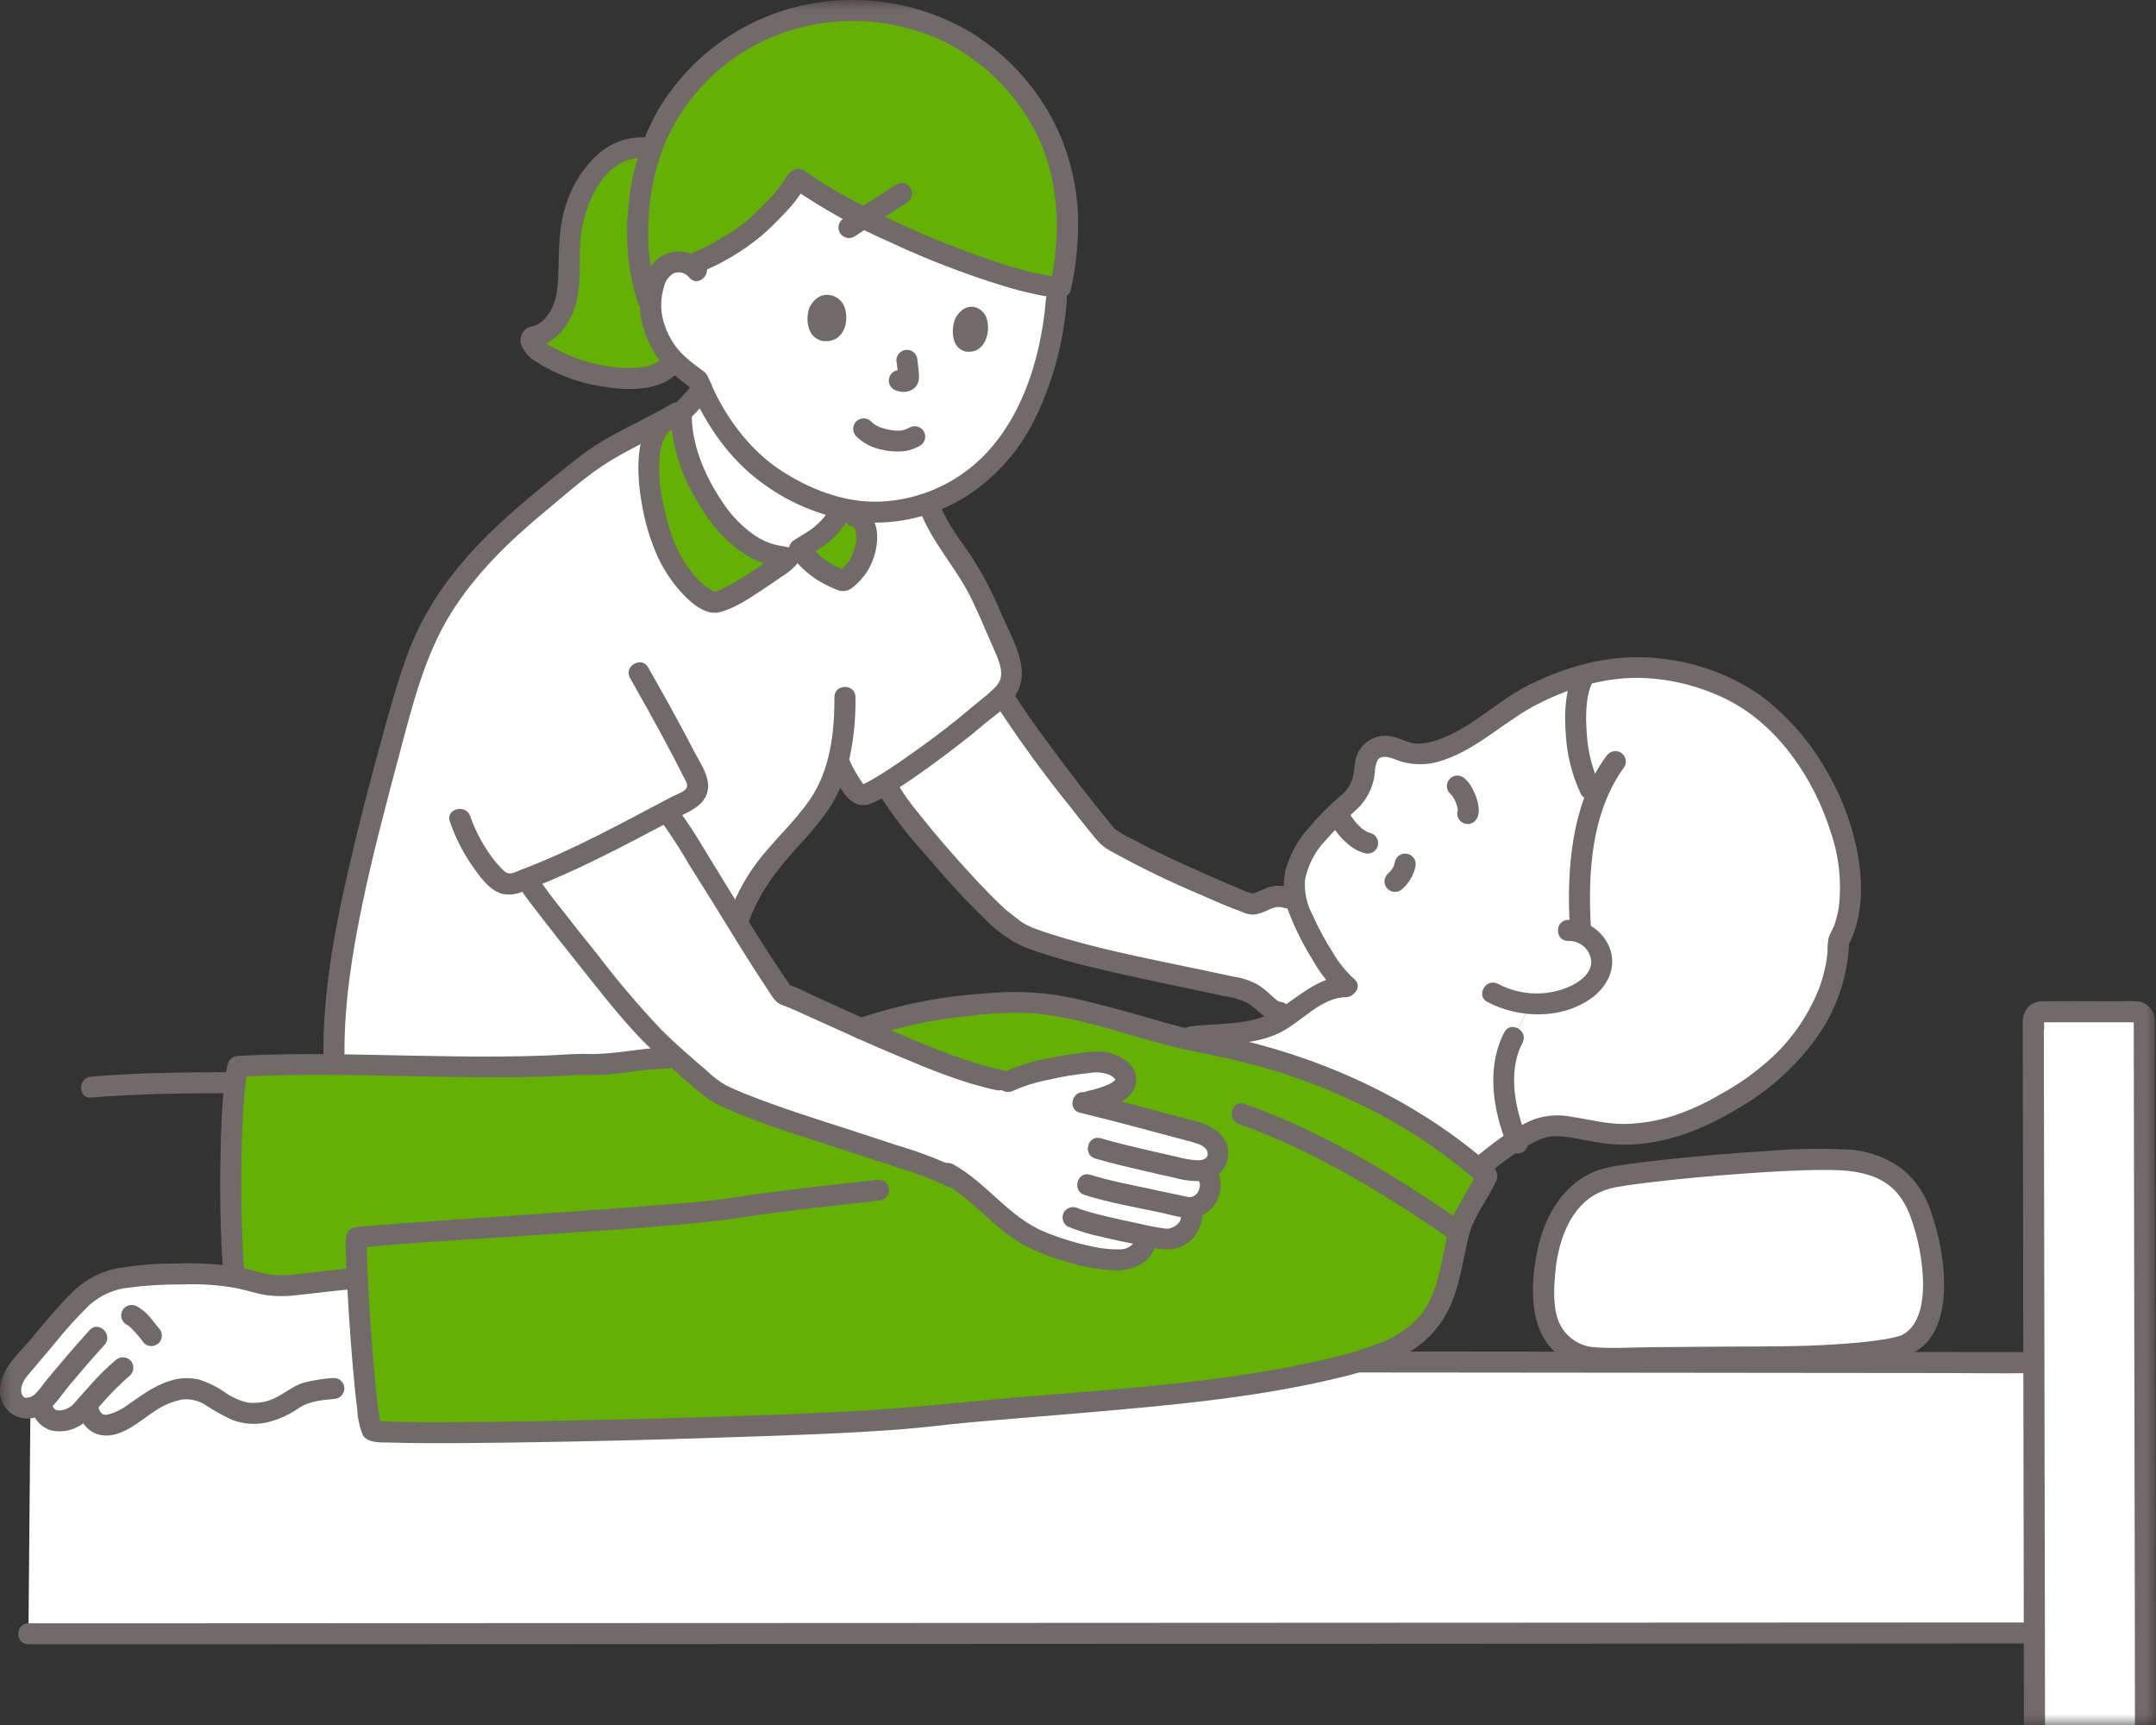 <svg width="100" height="80" viewBox="0 0 100 80" fill="none" xmlns="http://www.w3.org/2000/svg">
<rect x="0" y="0" width="100" height="80" fill="#333333" stroke="none"/>
<mask id="mask0_1621_25478" style="mask-type:alpha" maskUnits="userSpaceOnUse" x="0" y="0" width="100" height="80">
<rect width="100" height="80" fill="#D9D9D9"/>
</mask>
<g mask="url(#mask0_1621_25478)">
<path d="M1.814 62.401C1.514 62.759 1.214 63.12 0.902 63.492C0.605 63.847 0.326 64.394 0.595 64.918C0.882 65.48 1.522 65.359 1.901 65.055C1.921 65.15 1.935 65.212 1.935 65.212C2.167 66.27 3.413 65.928 3.829 65.371L4.009 65.13L4.103 65.431C4.533 66.802 6.026 65.709 6.61 65.252C7.225 64.771 8.299 64.23 9.089 64.447C9.992 64.693 10.559 65.449 11.523 65.539C12.03 65.578 12.539 65.481 12.996 65.257C13.39 65.072 13.697 64.769 14.097 64.632C14.549 64.496 15.016 64.416 15.487 64.394H16.943C16.789 62.879 16.647 60.79 16.572 59.289L16.48 59.295C15.472 59.356 14.148 59.569 13.14 59.631C12.339 59.68 11.613 59.351 10.83 59.217C10.266 59.132 9.696 59.088 9.126 59.086C7.918 59.046 6.709 59.118 5.515 59.301C4.46 59.491 3.876 60.049 3.179 60.822C2.699 61.355 2.257 61.874 1.814 62.401Z" fill="white"/>
<path d="M62.467 45.751C61.706 45.137 60.544 43.108 60.167 41.944C59.186 41.102 58.728 41.892 58.068 41.937C57.325 41.683 56.716 41.422 55.557 40.904C54.249 40.319 52.587 39.568 51.416 38.837C50.465 37.761 47.504 33.866 46.722 32.611L46.488 32.234C46.16 32.578 45.669 32.912 45.1 33.412C43.797 34.482 42.434 35.474 41.016 36.385C41.202 36.697 41.322 36.901 41.322 36.901C42.029 38.099 45.918 42.617 47.074 43.265C46.8 43.092 46.544 42.891 46.311 42.665C46.771 43.026 47.074 43.265 47.074 43.265C48.307 44.233 56.142 45.646 57.362 45.968C58.441 46.083 58.728 47.042 59.366 47.084L59.731 47.108C60.587 46.531 61.435 45.753 62.428 45.759" fill="white"/>
<path d="M94.272 75.731C93.313 75.731 12.145 75.77 1.32 75.77L1.429 63.165C3.758 63.165 93.313 63.194 94.272 63.194V75.731Z" fill="white"/>
<path d="M62.997 36.715C63.115 36.515 63.199 36.296 63.245 36.068C63.356 35.507 63.252 34.809 64.032 34.64C64.329 34.588 64.635 34.636 64.902 34.777C66.277 35.434 67.956 34.29 69.168 33.465C69.785 32.967 70.456 32.537 71.168 32.184C71.911 31.807 72.69 31.504 73.493 31.281L73.436 31.398C72.796 32.709 73.113 35.368 73.745 36.57L73.998 37.05C73.346 38.778 73.156 40.941 73.319 43.245C73.458 43.303 73.589 43.378 73.709 43.469C73.867 43.589 74 43.739 74.099 43.91C74.198 44.081 74.262 44.271 74.287 44.467C74.302 44.751 74.24 45.033 74.108 45.284C73.976 45.535 73.779 45.747 73.537 45.895C72.787 46.394 71.89 46.623 70.993 46.545L70.2 48.116C69.552 49.317 69.628 51.111 70.339 52.881C69.717 53.272 69.129 53.713 68.579 54.201C66.288 52.275 63.676 50.765 60.861 49.741C59.408 49.199 57.913 48.775 56.391 48.473C55.857 48.367 55.351 48.26 54.861 48.147C56.398 47.886 57.432 48.044 58.749 47.621C59.983 47.226 61.087 45.714 62.48 45.76C61.688 45.133 60.451 42.946 60.127 41.806C59.936 41.108 60.025 40.363 60.373 39.729C60.848 38.762 62.157 37.536 62.774 37.037C62.856 36.935 62.93 36.828 62.997 36.715Z" fill="white"/>
<path d="M84.937 37.265C85.929 39.548 86.181 42.008 85.276 43.666C85.239 46.884 82.879 49.665 79.95 51.22C78.541 52.134 76.335 52.756 74.779 52.586C73.362 52.431 72.446 52.092 71.723 52.241C71.228 52.372 70.759 52.589 70.338 52.88C69.627 51.112 69.551 49.317 70.199 48.116L70.992 46.545C71.889 46.623 72.787 46.394 73.536 45.895C73.778 45.746 73.975 45.535 74.108 45.284C74.24 45.033 74.301 44.751 74.286 44.467C74.261 44.271 74.197 44.081 74.098 43.91C73.999 43.738 73.867 43.589 73.709 43.469C73.588 43.378 73.457 43.303 73.318 43.245C73.155 40.941 73.345 38.778 73.997 37.05L73.745 36.57C73.112 35.368 72.795 32.709 73.436 31.398L73.493 31.281C75.877 30.633 77.852 31.011 79.825 31.786C82.026 32.651 83.892 34.859 84.937 37.265Z" fill="white"/>
<path d="M37.022 8.316L36.896 8.437C36.722 8.75 36.514 9.041 36.274 9.306C36.021 9.58 35.327 10.285 35.044 10.528C34.135 11.271 33.113 11.863 32.016 12.284C31.857 12.193 31.676 12.144 31.492 12.14C31.337 12.137 31.182 12.168 31.04 12.232C30.898 12.296 30.772 12.391 30.672 12.51C30.515 12.722 30.394 12.958 30.314 13.21C30.106 13.849 30.117 14.539 30.347 15.171C30.503 15.653 30.74 16.104 31.049 16.506C31.302 16.789 31.585 17.044 31.894 17.265L32.346 17.54L32.397 17.668C32.444 17.785 32.497 17.908 32.554 18.032C32.271 18.425 31.953 18.792 31.604 19.128C31.484 21.324 33.568 25.611 36.304 25.811L36.466 25.856C37.77 25.01 38.211 24.908 38.898 23.886C38.898 23.886 38.93 23.768 38.968 23.56C41.424 24.157 44.125 23.326 45.931 21.521C48.068 19.383 48.94 15.844 49.029 13.339C45.842 12.9 39.718 10.26 37.022 8.316Z" fill="white"/>
<path d="M19.255 30.813C18.353 33.436 17.714 36.203 17.024 38.867C16.31 41.527 15.818 44.241 15.553 46.982C15.49 47.779 15.472 48.579 15.498 49.379C19.134 49.42 23.112 49.615 26.988 49.355C28.481 49.454 29.676 49.067 30.962 49.067L34.236 42.696C35.186 39.825 37.158 38.819 38.275 36.868C38.546 36.375 38.748 35.847 38.876 35.299C38.94 35.424 38.976 35.492 38.976 35.492C39.179 35.901 39.41 36.294 39.669 36.67C39.729 36.751 39.814 36.81 39.911 36.838C40.008 36.866 40.111 36.86 40.205 36.823C41.214 36.421 44.358 34.063 45.099 33.414C46.522 32.165 47.452 31.953 46.595 30.035C46.02 28.746 45.517 27.401 44.752 26.228C44.188 25.363 43.519 24.613 43.133 23.535L38.898 23.887C38.212 24.909 37.771 25.011 36.467 25.857L36.304 25.812C33.523 25.609 31.416 21.181 31.613 19.023C30.069 19.976 28.377 20.589 27.134 21.593C26.025 22.49 24.822 23.441 23.757 24.382C21.967 25.965 20.188 28.178 19.368 30.494C19.33 30.599 19.292 30.706 19.255 30.813Z" fill="white"/>
<path d="M94.366 81.134C94.366 76.525 94.313 52.538 94.311 47.298C94.311 47.248 94.32 47.2 94.339 47.154C94.358 47.108 94.386 47.067 94.421 47.032C94.456 46.997 94.498 46.969 94.544 46.951C94.59 46.932 94.639 46.922 94.688 46.923H99.079C99.129 46.922 99.178 46.932 99.224 46.951C99.269 46.969 99.311 46.997 99.346 47.032C99.381 47.067 99.409 47.108 99.428 47.154C99.447 47.199 99.457 47.248 99.457 47.297C99.463 52.464 99.514 76.835 99.514 81.167L94.366 81.134Z" fill="white"/>
<path d="M26.554 39.847C28.076 39.139 29.579 38.337 30.921 37.626C30.951 37.667 30.968 37.688 30.968 37.688C31.512 38.38 32.431 39.966 33.048 40.919C33.588 41.751 35.275 44.584 36.355 46.13C36.85 46.19 43.769 49.73 46.752 50.161C47.736 49.678 49.765 49.312 50.851 49.251C51.569 49.21 52.147 49.633 52.206 49.955C52.317 50.558 51.488 50.885 50.234 51.138C51.599 51.469 53.959 52.107 55.487 52.511C55.968 52.638 56.629 53.019 56.474 53.673C56.444 53.835 56.361 53.983 56.237 54.094C56.114 54.204 55.957 54.271 55.791 54.283L55.938 54.419C56.165 54.629 56.171 55.056 56.047 55.401C55.973 55.578 55.849 55.731 55.69 55.84C55.532 55.95 55.345 56.011 55.152 56.017C55.226 56.135 55.267 56.27 55.271 56.409C55.275 56.548 55.242 56.685 55.175 56.807C55.061 57.036 54.875 57.223 54.645 57.338C54.416 57.452 54.155 57.489 53.903 57.443C53.682 57.405 53.384 57.349 53.049 57.284C53.079 57.403 53.1 57.485 53.1 57.485C53.196 57.836 52.676 58.362 52.169 58.414C50.931 58.544 49.15 57.92 48.329 57.604C47.41 57.249 46.542 56.508 45.856 55.869C45.331 55.385 44.769 54.942 44.176 54.543L44.111 54.509C43.33 54.105 41.667 53.65 40.782 53.354C38.84 52.707 34.094 51.265 33.048 50.534C31.148 48.871 30.346 48.292 28.733 46.303C28.151 45.586 25.039 41.765 24.494 40.88L24.42 40.76C25.126 40.489 25.842 40.179 26.554 39.847Z" fill="white"/>
<path d="M89.09 56.308C88.644 55.023 87.689 53.964 85.748 53.803C83.381 53.608 75.717 54.317 74.47 54.67C72.038 55.359 71.394 58.537 71.681 60.837C71.749 61.419 72.027 61.955 72.462 62.347C72.898 62.739 73.461 62.96 74.047 62.968C76.178 62.989 79.559 62.924 82.702 62.924C84.319 62.924 87.703 62.718 88.446 62.345C89.918 61.605 90.011 58.961 89.09 56.308Z" fill="white"/>
<path d="M60.859 49.74C59.405 49.199 57.91 48.775 56.389 48.473C55.01 48.216 53.649 47.87 52.315 47.438C50.399 46.933 48.308 46.28 46.297 46.519C44.143 46.632 42.013 47.028 39.962 47.696L39.927 47.701C42.236 48.728 45.099 49.922 46.753 50.16C47.736 49.678 49.765 49.312 50.851 49.251C51.569 49.21 52.147 49.633 52.206 49.954C52.318 50.557 51.488 50.884 50.235 51.138C51.599 51.469 53.959 52.106 55.487 52.51C55.968 52.638 56.629 53.019 56.475 53.672C56.444 53.835 56.361 53.983 56.237 54.093C56.114 54.204 55.957 54.27 55.792 54.282L55.938 54.418C56.166 54.629 56.172 55.056 56.047 55.4C55.973 55.578 55.849 55.73 55.691 55.84C55.532 55.949 55.345 56.011 55.152 56.017C55.226 56.135 55.267 56.27 55.271 56.409C55.275 56.547 55.242 56.685 55.175 56.806C55.061 57.036 54.875 57.222 54.646 57.337C54.416 57.452 54.155 57.489 53.903 57.442C53.682 57.404 53.385 57.349 53.049 57.283C53.079 57.403 53.1 57.485 53.1 57.485C53.196 57.836 52.677 58.361 52.169 58.414C50.931 58.544 49.15 57.92 48.33 57.603C47.41 57.248 46.542 56.507 45.856 55.869C45.331 55.385 44.77 54.941 44.176 54.542L44.111 54.508C43.33 54.105 41.667 53.649 40.782 53.354C38.84 52.706 34.094 51.264 33.048 50.533C32.349 49.922 31.799 49.457 31.302 49.014L30.961 49.066C29.675 49.066 28.48 49.453 26.987 49.353C21.449 49.726 15.701 49.168 11.04 49.458C10.601 51.033 10.649 57.64 10.869 59.125L10.883 59.225C11.646 59.363 12.357 59.677 13.14 59.629C14.149 59.567 15.472 59.354 16.481 59.293C16.481 59.293 16.513 59.291 16.573 59.286C16.697 61.758 17.001 65.825 17.243 66.296L17.276 66.361L17.457 66.376C20.263 66.62 39.55 66.105 42.748 65.706C47.925 65.06 61.708 64.622 65.395 62.102C67.285 60.81 67.205 58.666 67.773 56.733C68.154 55.983 68.818 54.873 68.961 54.537C66.584 52.447 63.836 50.821 60.859 49.74Z" fill="#65B005"/>
<path d="M45.766 2.615C44.116 1.3 42.08 0.56 39.969 0.508C38.788 0.451 37.607 0.602 36.478 0.954C35.965 1.119 35.467 1.326 34.988 1.573C34.383 1.881 33.807 2.243 33.267 2.653C33.059 2.825 32.752 3.109 32.55 3.304C31.528 4.285 30.744 5.486 30.257 6.815C30.248 6.84 30.242 6.864 30.233 6.888H30.229C29.748 6.796 29.25 6.846 28.797 7.034C27.626 7.548 26.715 9.058 26.493 10.558C26.355 11.513 26.438 12.53 26.328 13.492C26.217 14.454 25.642 15.478 24.687 15.639C24.009 16.406 29.659 18.726 31.197 16.825C31.197 16.825 31.22 16.791 31.26 16.724C31.181 16.645 31.108 16.57 31.05 16.505C30.741 16.103 30.504 15.652 30.348 15.17C30.24 14.855 30.179 14.527 30.168 14.194C30.168 14.161 30.17 14.128 30.171 14.095C30.171 14.053 30.171 14.012 30.175 13.969C30.18 13.927 30.184 13.887 30.189 13.848C30.194 13.811 30.197 13.775 30.203 13.737C30.21 13.689 30.221 13.635 30.231 13.582C30.238 13.55 30.242 13.52 30.25 13.486C30.268 13.399 30.29 13.307 30.315 13.21C30.331 13.152 30.351 13.095 30.374 13.039C30.43 12.908 30.495 12.781 30.57 12.659C30.601 12.607 30.636 12.557 30.673 12.509C30.774 12.39 30.9 12.295 31.042 12.231C31.184 12.167 31.338 12.136 31.494 12.139C31.678 12.143 31.858 12.192 32.018 12.283C32.035 12.278 32.055 12.269 32.072 12.264C32.136 12.242 32.203 12.218 32.273 12.191C32.295 12.182 32.317 12.174 32.34 12.164C32.431 12.127 32.526 12.086 32.624 12.041C32.629 12.038 32.634 12.036 32.639 12.034C33.499 11.63 34.308 11.125 35.046 10.528C35.329 10.284 36.022 9.58 36.276 9.306C36.515 9.041 36.724 8.749 36.898 8.437L36.98 8.284L37.024 8.316C39.766 10.294 46.055 12.991 49.192 13.358C49.382 12.41 49.495 11.448 49.529 10.481C49.549 8.97 49.219 7.474 48.567 6.11C47.914 4.746 46.956 3.55 45.766 2.615Z" fill="#65B005"/>
<path d="M31.599 19.342C31.619 21.592 33.656 25.617 36.305 25.811L36.558 25.881L36.439 26.027C35.646 26.559 34.121 27.703 33.198 27.939C32.447 27.9 31.51 26.74 30.992 25.717C30.26 24.27 29.121 19.359 31.599 19.342" fill="#65B005"/>
<path d="M38.899 23.885C38.333 24.729 37.934 24.945 37.08 25.47C37.456 25.955 37.928 26.357 38.468 26.651C39.231 26.996 39.039 27.089 39.614 26.5C40.224 25.875 40.548 24.169 39.631 23.939L38.899 23.885Z" fill="#65B005"/>
<path d="M57.462 52.129C61.033 53.4 64.309 55.42 67.41 57.57C67.927 57.928 68.415 57.084 67.902 56.729C64.728 54.528 61.377 52.492 57.722 51.19C57.129 50.979 56.874 51.92 57.462 52.129Z" fill="#726A69"/>
<path d="M40.091 48.165C41.649 47.631 43.265 47.281 44.905 47.122C45.962 46.971 47.033 46.931 48.099 47.002C49.172 47.136 50.232 47.357 51.268 47.663C52.233 47.922 53.181 48.235 54.15 48.477C55.169 48.732 56.203 48.913 57.225 49.152C59.247 49.621 61.211 50.313 63.08 51.216C65.087 52.177 66.95 53.411 68.618 54.882L68.541 54.292C68.312 54.812 67.998 55.299 67.724 55.796C67.546 56.077 67.398 56.376 67.281 56.687C67.19 56.986 67.125 57.293 67.059 57.598C66.807 58.768 66.644 60.082 65.854 61.036C65.307 61.631 64.619 62.079 63.854 62.339C63.024 62.646 62.173 62.894 61.308 63.08C56.886 64.088 52.301 64.382 47.793 64.754C44.896 64.992 42.013 65.328 39.108 65.47C35.164 65.664 31.216 65.776 27.269 65.863C25.38 65.904 23.49 65.937 21.601 65.95C20.359 65.959 19.112 65.975 17.873 65.917C17.674 65.908 17.476 65.893 17.277 65.876L17.699 66.117C17.61 65.943 17.713 66.233 17.67 66.044C17.651 65.96 17.63 65.876 17.614 65.79C17.595 65.693 17.579 65.594 17.565 65.495C17.556 65.438 17.548 65.38 17.541 65.322C17.529 65.241 17.556 65.444 17.538 65.308C17.533 65.264 17.528 65.221 17.522 65.177C17.434 64.471 17.371 63.762 17.313 63.053C17.189 61.553 17.089 60.05 17.03 58.546C17.019 58.282 17.009 58.017 17.008 57.752C17.008 57.673 17.01 57.593 17.01 57.514C17.01 57.35 16.993 57.593 16.958 57.641L16.537 57.883C19.111 57.603 21.712 57.495 24.295 57.315C27.246 57.11 30.211 56.947 33.154 56.631C34.039 56.536 34.914 56.375 35.796 56.258C37.445 56.041 39.1 55.872 40.752 55.682C40.88 55.678 41.002 55.626 41.093 55.535C41.183 55.444 41.236 55.323 41.24 55.195C41.239 55.066 41.187 54.943 41.096 54.851C41.005 54.76 40.881 54.709 40.752 54.708C39.295 54.876 37.837 55.027 36.382 55.209C35.655 55.3 34.929 55.398 34.206 55.509C34.003 55.54 33.8 55.571 33.598 55.604C33.558 55.611 33.432 55.625 33.606 55.604C33.565 55.609 33.523 55.615 33.481 55.62C32.373 55.756 31.257 55.833 30.145 55.919C26.847 56.175 23.545 56.391 20.244 56.623C19.127 56.702 18.008 56.775 16.892 56.875C16.664 56.895 16.36 56.884 16.192 57.052C16.075 57.193 16.017 57.375 16.033 57.559C16.019 57.995 16.049 58.435 16.069 58.872C16.136 60.369 16.234 61.865 16.363 63.359C16.419 64.016 16.48 64.674 16.566 65.329C16.583 65.746 16.67 66.157 16.825 66.545C17.038 66.949 17.719 66.888 18.137 66.902C18.59 66.917 19.044 66.922 19.497 66.926C20.82 66.936 22.142 66.923 23.464 66.905C26.872 66.86 30.279 66.778 33.686 66.662C36.4 66.572 39.121 66.493 41.829 66.284C42.865 66.204 43.896 66.065 44.93 65.971C46.68 65.813 48.431 65.679 50.181 65.528C53.975 65.201 57.817 64.871 61.536 64.028C62.858 63.728 64.254 63.37 65.426 62.664C66.3 62.13 66.974 61.325 67.347 60.372C67.747 59.394 67.874 58.336 68.126 57.317C68.353 56.397 69.006 55.644 69.386 54.784C69.438 54.691 69.458 54.583 69.444 54.477C69.431 54.371 69.383 54.272 69.309 54.194C66.209 51.427 62.395 49.515 58.389 48.44C57.316 48.152 56.225 47.959 55.143 47.713C54.159 47.489 53.207 47.173 52.233 46.913C51.17 46.63 50.111 46.329 49.023 46.151C47.927 45.989 46.816 45.962 45.714 46.072C43.711 46.195 41.734 46.584 39.834 47.227C39.249 47.44 39.501 48.381 40.094 48.167L40.091 48.165Z" fill="#726A69"/>
<path d="M11.339 58.998C11.33 58.933 11.35 59.112 11.337 58.977C11.332 58.931 11.326 58.885 11.322 58.838C11.311 58.729 11.302 58.62 11.294 58.511C11.274 58.248 11.26 57.984 11.248 57.72C11.218 57.031 11.203 56.341 11.196 55.651C11.182 54.161 11.196 52.665 11.301 51.177C11.324 50.848 11.352 50.52 11.394 50.193C11.397 50.161 11.401 50.128 11.408 50.096C11.418 50.034 11.427 49.973 11.438 49.911C11.458 49.803 11.481 49.695 11.51 49.589L11.039 49.946C16.272 49.628 21.518 50.185 26.754 49.857C27.133 49.833 27.513 49.866 27.893 49.848C28.247 49.831 28.598 49.793 28.949 49.749C29.615 49.644 30.287 49.579 30.96 49.554C31.588 49.549 31.59 48.575 30.96 48.58C29.725 48.589 28.516 48.914 27.277 48.881C26.599 48.862 25.916 48.932 25.238 48.956C24.559 48.98 23.875 48.993 23.193 48.998C20.52 49.018 17.851 48.912 15.178 48.889C13.797 48.877 12.417 48.889 11.039 48.972C10.933 48.974 10.83 49.01 10.745 49.074C10.661 49.139 10.599 49.228 10.568 49.329C10.45 49.829 10.376 50.339 10.349 50.852C10.289 51.566 10.259 52.283 10.24 52.999C10.199 54.514 10.202 56.032 10.264 57.545C10.279 58.118 10.324 58.689 10.397 59.257C10.432 59.381 10.515 59.486 10.627 59.55C10.739 59.614 10.873 59.631 10.997 59.597C11.12 59.561 11.225 59.478 11.288 59.366C11.352 59.255 11.37 59.123 11.339 58.998V58.998Z" fill="#726A69"/>
<path d="M63.119 63.651C64.418 63.651 65.717 63.653 67.016 63.654L74.413 63.661L82.966 63.67L90.308 63.677C91.589 63.678 92.873 63.704 94.155 63.681C94.193 63.681 94.231 63.681 94.27 63.681C94.898 63.681 94.899 62.706 94.27 62.706C93.186 62.706 92.103 62.706 91.019 62.703L83.954 62.697L75.42 62.688L67.784 62.681C66.299 62.679 64.814 62.678 63.33 62.677H63.118C62.49 62.677 62.489 63.651 63.118 63.651L63.119 63.651Z" fill="#726A69"/>
<path d="M1.319 76.257C3.001 76.257 4.684 76.257 6.366 76.257L14.601 76.254L25.179 76.25L37.21 76.245L49.948 76.239L62.505 76.234L73.997 76.228L83.674 76.224L90.646 76.22L94.07 76.219H94.272C94.899 76.219 94.9 75.245 94.272 75.245C93.458 75.245 92.645 75.245 91.832 75.245L85.642 75.248L76.543 75.252L65.423 75.257L53.036 75.263L40.265 75.269L27.998 75.274L16.979 75.278L8.099 75.282C6.133 75.282 4.168 75.282 2.202 75.283H1.319C0.691 75.283 0.69 76.257 1.319 76.257Z" fill="#726A69"/>
<path d="M94.854 81.133C94.854 79.369 94.852 77.604 94.848 75.84C94.843 73.039 94.838 70.239 94.833 67.439C94.827 64.364 94.821 61.289 94.816 58.214C94.811 55.627 94.806 53.04 94.802 50.453C94.801 49.578 94.8 48.702 94.799 47.827C94.818 47.669 94.818 47.509 94.799 47.352C94.766 47.236 94.747 47.44 94.701 47.41C94.722 47.423 94.8 47.41 94.823 47.41H98.775C98.875 47.419 98.975 47.419 99.074 47.41C99.048 47.465 98.952 47.309 98.969 47.297C98.965 47.332 98.965 47.368 98.969 47.403C98.964 47.478 98.969 47.554 98.969 47.629V48.141C98.969 48.554 98.969 48.967 98.971 49.38C98.974 51.77 98.979 54.159 98.983 56.549L99 65.598C99.006 68.492 99.011 71.385 99.016 74.279C99.019 76.3 99.022 78.321 99.024 80.342C99.024 80.617 99.024 80.892 99.024 81.167C99.024 81.794 100 81.795 100 81.167C100 79.425 99.998 77.683 99.994 75.941C99.99 73.118 99.984 70.294 99.979 67.472C99.973 64.373 99.968 61.275 99.962 58.177C99.957 55.572 99.952 52.966 99.947 50.36C99.946 49.495 99.945 48.63 99.943 47.765C99.943 47.614 99.951 47.461 99.943 47.31C99.94 47.08 99.848 46.86 99.686 46.697C99.523 46.533 99.304 46.44 99.073 46.435C98.739 46.417 98.398 46.435 98.062 46.435C96.972 46.435 95.881 46.423 94.79 46.435C94.54 46.419 94.293 46.501 94.102 46.664C93.995 46.78 93.914 46.918 93.865 47.068C93.816 47.219 93.801 47.378 93.821 47.535C93.821 47.904 93.821 48.274 93.821 48.643C93.823 50.966 93.827 53.289 93.832 55.611C93.837 58.68 93.843 61.749 93.849 64.818C93.855 67.815 93.86 70.812 93.865 73.809C93.869 75.952 93.872 78.095 93.875 80.238C93.875 80.536 93.875 80.834 93.875 81.132C93.875 81.759 94.85 81.76 94.85 81.132L94.854 81.133Z" fill="#726A69"/>
<path d="M46.481 49.621C44.896 49.287 43.367 48.648 41.88 48.022C40.454 47.422 39.051 46.77 37.641 46.135C37.284 45.975 36.876 45.719 36.485 45.661L36.778 45.885C35.3 43.762 33.983 41.516 32.624 39.316C32.223 38.635 31.786 37.977 31.314 37.343C31.222 37.252 31.098 37.202 30.969 37.202C30.84 37.202 30.716 37.252 30.624 37.343C30.536 37.436 30.486 37.559 30.486 37.688C30.486 37.816 30.536 37.939 30.624 38.032C31.102 38.692 31.545 39.377 31.952 40.083C32.307 40.658 32.673 41.227 33.029 41.801C33.883 43.181 34.721 44.573 35.625 45.922C35.805 46.191 35.956 46.5 36.274 46.61C36.376 46.645 36.475 46.683 36.574 46.722C36.635 46.747 36.487 46.684 36.609 46.737C36.649 46.755 36.689 46.772 36.729 46.789C36.826 46.832 36.924 46.875 37.02 46.918C37.257 47.024 37.495 47.131 37.731 47.239C39.044 47.836 40.357 48.431 41.687 48.988C43.154 49.603 44.66 50.23 46.223 50.559C46.836 50.688 47.097 49.75 46.482 49.62L46.481 49.621Z" fill="#726A69"/>
<path d="M44.376 54.161C43.485 53.745 42.563 53.397 41.619 53.119C40.904 52.882 40.187 52.648 39.47 52.416C37.797 51.876 36.112 51.35 34.48 50.693C34.209 50.584 33.933 50.466 33.661 50.326C33.363 50.155 33.087 49.947 32.84 49.709C32.109 49.076 31.365 48.449 30.68 47.762C29.641 46.664 28.661 45.511 27.744 44.309C27.166 43.59 26.591 42.869 26.025 42.142C25.63 41.659 25.26 41.157 24.917 40.636C24.586 40.105 23.741 40.593 24.074 41.128C24.367 41.597 24.719 42.034 25.057 42.471C25.57 43.137 26.09 43.797 26.616 44.453C27.549 45.619 28.464 46.818 29.477 47.916C30.121 48.599 30.804 49.246 31.521 49.854C32.147 50.397 32.72 50.971 33.48 51.318C35.06 52.039 36.741 52.555 38.39 53.091C39.209 53.357 40.028 53.62 40.844 53.889C41.861 54.225 42.926 54.517 43.883 55.004C44.442 55.287 44.936 54.447 44.376 54.163V54.161Z" fill="#726A69"/>
<path d="M15.488 63.906C15.017 63.933 14.55 64.006 14.093 64.122C13.621 64.263 13.269 64.568 12.841 64.792C12.423 65.017 11.944 65.106 11.473 65.044C11.081 64.949 10.711 64.778 10.386 64.541C10.028 64.296 9.635 64.106 9.221 63.977C8.776 63.875 8.312 63.898 7.879 64.042C7.107 64.276 6.518 64.754 5.922 65.157C5.653 65.361 5.347 65.51 5.021 65.597C4.935 65.62 4.844 65.617 4.759 65.588C4.671 65.513 4.606 65.413 4.575 65.301C4.374 64.711 3.431 64.964 3.634 65.56C3.91 66.368 4.6 66.758 5.43 66.496C6.098 66.285 6.591 65.829 7.163 65.454C7.55 65.184 7.989 64.996 8.452 64.904C8.858 64.862 9.266 64.968 9.599 65.203C9.979 65.452 10.378 65.672 10.793 65.859C11.275 66.037 11.797 66.081 12.302 65.985C12.882 65.857 13.43 65.613 13.913 65.267C14.387 64.973 14.943 64.933 15.487 64.88C15.615 64.877 15.737 64.825 15.828 64.734C15.919 64.643 15.971 64.521 15.975 64.393C15.973 64.264 15.922 64.141 15.831 64.05C15.739 63.959 15.616 63.907 15.487 63.906H15.488Z" fill="#726A69"/>
<path d="M16.481 58.807C15.573 58.866 14.673 59.002 13.768 59.092C13.321 59.158 12.867 59.158 12.42 59.092C11.964 59.003 11.523 58.854 11.067 58.767C10.121 58.615 9.161 58.558 8.204 58.598C7.227 58.588 6.252 58.672 5.291 58.85C4.531 59.027 3.838 59.422 3.3 59.986C2.632 60.645 2.035 61.383 1.433 62.101C0.87 62.772 -0.006 63.526 0.001 64.475C-0.007 64.67 0.03 64.865 0.111 65.043C0.191 65.222 0.311 65.379 0.462 65.503C0.614 65.627 0.792 65.715 0.983 65.758C1.174 65.802 1.372 65.801 1.562 65.755C2.323 65.58 2.755 64.797 3.221 64.242C3.752 63.61 4.29 62.983 4.846 62.374C5.268 61.911 4.58 61.221 4.156 61.685C3.723 62.159 3.302 62.645 2.888 63.133C2.673 63.385 2.46 63.638 2.249 63.892C2.058 64.123 1.856 64.42 1.665 64.612C1.606 64.681 1.531 64.737 1.447 64.773C1.363 64.81 1.271 64.827 1.18 64.823C0.974 64.779 0.953 64.459 1.009 64.271C1.11 63.93 1.395 63.662 1.619 63.394C1.93 63.021 2.242 62.647 2.557 62.277C3.051 61.662 3.581 61.077 4.145 60.526C4.65 60.071 5.287 59.788 5.964 59.718C6.798 59.608 7.639 59.559 8.48 59.569C9.331 59.533 10.183 59.594 11.02 59.749C11.472 59.852 11.913 59.995 12.371 60.066C12.819 60.124 13.272 60.126 13.72 60.069C14.642 59.98 15.558 59.84 16.483 59.78C17.106 59.739 17.111 58.765 16.483 58.806L16.481 58.807Z" fill="#726A69"/>
<path d="M1.466 65.341C1.513 65.573 1.622 65.789 1.782 65.965C1.942 66.14 2.147 66.269 2.374 66.337C2.805 66.434 3.256 66.368 3.639 66.15C3.812 66.06 3.969 65.942 4.103 65.801C4.275 65.617 4.463 65.39 4.667 65.16C5.091 64.665 5.551 64.202 6.045 63.775C6.136 63.683 6.186 63.56 6.186 63.431C6.186 63.302 6.136 63.178 6.045 63.086C5.952 62.998 5.829 62.948 5.7 62.948C5.571 62.948 5.448 62.998 5.355 63.086C4.939 63.442 4.549 63.826 4.187 64.237C3.999 64.445 3.814 64.657 3.626 64.867C3.579 64.92 3.53 64.972 3.485 65.026C3.397 65.141 3.383 65.158 3.445 65.076L3.423 65.1C3.399 65.122 3.374 65.149 3.352 65.172C3.335 65.187 3.318 65.202 3.3 65.217C3.349 65.181 3.359 65.173 3.33 65.194C3.27 65.236 3.209 65.274 3.145 65.309C3.132 65.315 3.02 65.367 3.086 65.339C3.153 65.311 3.038 65.356 3.023 65.361C2.988 65.372 2.953 65.382 2.917 65.391C2.902 65.395 2.779 65.419 2.857 65.406C2.934 65.394 2.812 65.41 2.796 65.41C2.76 65.412 2.725 65.41 2.69 65.41C2.583 65.41 2.708 65.424 2.682 65.41C2.651 65.396 2.617 65.387 2.583 65.384C2.549 65.371 2.561 65.377 2.621 65.401C2.605 65.394 2.59 65.386 2.575 65.377C2.56 65.368 2.47 65.3 2.525 65.347C2.58 65.394 2.494 65.31 2.484 65.298C2.462 65.272 2.468 65.28 2.504 65.323C2.492 65.307 2.482 65.29 2.473 65.274C2.462 65.257 2.453 65.239 2.444 65.22C2.461 65.266 2.464 65.272 2.451 65.239C2.433 65.187 2.418 65.135 2.406 65.082C2.368 64.962 2.284 64.862 2.174 64.802C2.063 64.742 1.933 64.727 1.811 64.76C1.69 64.794 1.586 64.873 1.521 64.981C1.457 65.089 1.437 65.218 1.466 65.341Z" fill="#726A69"/>
<path d="M5.862 61.426C5.931 61.463 5.996 61.505 6.057 61.553L5.96 61.477C6.226 61.721 6.465 61.992 6.675 62.285C6.767 62.376 6.891 62.428 7.02 62.428C7.15 62.427 7.273 62.376 7.366 62.285C7.457 62.194 7.508 62.07 7.508 61.941L7.491 61.812C7.469 61.73 7.425 61.656 7.366 61.597C7.221 61.426 7.091 61.243 6.944 61.074C6.779 60.877 6.579 60.711 6.355 60.585C6.24 60.521 6.106 60.504 5.979 60.536C5.856 60.57 5.751 60.651 5.686 60.76C5.654 60.815 5.632 60.876 5.624 60.939C5.615 61.003 5.619 61.067 5.635 61.129C5.651 61.191 5.68 61.249 5.718 61.3C5.757 61.351 5.806 61.394 5.861 61.426L5.862 61.426Z" fill="#726A69"/>
<path d="M10.47 49.724C8.397 49.726 6.297 49.758 4.23 49.927C3.608 49.978 3.603 50.953 4.23 50.901C6.297 50.731 8.397 50.7 10.47 50.698C11.098 50.698 11.099 49.724 10.47 49.724Z" fill="#726A69"/>
<path d="M46.977 50.592C47.509 50.356 48.066 50.182 48.638 50.074C49.257 49.931 49.884 49.828 50.516 49.765C50.812 49.71 51.118 49.73 51.404 49.824C51.504 49.863 51.596 49.921 51.674 49.994C51.735 50.053 51.697 50.012 51.737 50.071C51.717 50.043 51.737 50.065 51.728 50.075C51.727 50.077 51.726 50.082 51.723 50.085C51.72 50.089 51.72 50.089 51.684 50.124C51.611 50.187 51.529 50.24 51.441 50.281C51.124 50.425 50.791 50.53 50.45 50.595C49.84 50.738 50.098 51.678 50.709 51.534C51.399 51.372 52.462 51.12 52.67 50.316C52.904 49.419 51.92 48.859 51.167 48.775C50.799 48.753 50.43 48.775 50.067 48.84C49.635 48.895 49.204 48.963 48.776 49.048C47.985 49.183 47.215 49.419 46.483 49.75C45.919 50.025 46.413 50.865 46.976 50.591L46.977 50.592Z" fill="#726A69"/>
<path d="M50.09 51.605C51.828 52.027 53.555 52.496 55.282 52.961C55.522 53.026 55.923 53.14 56.001 53.416C56.087 53.724 55.792 53.813 55.556 53.812C55.223 53.791 54.894 53.736 54.574 53.646C54.195 53.563 53.816 53.477 53.438 53.388C52.643 53.202 51.843 53.02 51.059 52.79C50.455 52.613 50.197 53.553 50.8 53.729C51.611 53.967 52.437 54.155 53.26 54.346C53.675 54.444 54.092 54.538 54.509 54.627C54.944 54.75 55.397 54.797 55.847 54.764C56.092 54.732 56.323 54.63 56.512 54.471C56.701 54.312 56.84 54.102 56.913 53.867C56.986 53.631 56.989 53.379 56.923 53.141C56.856 52.904 56.723 52.69 56.538 52.526C56.167 52.234 55.73 52.036 55.265 51.949C54.749 51.812 54.233 51.675 53.718 51.537C52.597 51.239 51.477 50.939 50.35 50.665C49.74 50.517 49.48 51.456 50.09 51.605Z" fill="#726A69"/>
<path d="M54.711 56.231C54.963 56.605 54.447 57.019 54.072 56.982C53.628 56.921 53.188 56.836 52.752 56.729C52.211 56.618 51.67 56.501 51.134 56.368C50.897 56.31 50.661 56.248 50.427 56.179C50.34 56.153 50.253 56.126 50.167 56.097C50.127 56.083 50.087 56.068 50.047 56.054C49.925 56.013 50.094 56.077 50.016 56.042C49.903 55.981 49.772 55.965 49.648 55.997C49.523 56.03 49.416 56.108 49.349 56.217C49.284 56.329 49.267 56.461 49.299 56.586C49.332 56.711 49.413 56.817 49.524 56.883C50.023 57.089 50.542 57.248 51.071 57.356C51.715 57.51 52.362 57.646 53.012 57.772C53.661 57.898 54.342 58.102 54.948 57.73C55.609 57.326 56.028 56.445 55.553 55.74C55.204 55.223 54.358 55.71 54.71 56.231H54.711Z" fill="#726A69"/>
<path d="M43.718 54.84C45.106 55.602 46.074 56.934 47.448 57.72C48.093 58.061 48.774 58.327 49.479 58.514C50.255 58.77 51.065 58.906 51.883 58.919C52.718 58.903 53.74 58.325 53.569 57.357C53.534 57.233 53.452 57.127 53.339 57.063C53.227 56.999 53.094 56.982 52.969 57.016C52.846 57.052 52.741 57.135 52.678 57.247C52.614 57.358 52.596 57.49 52.627 57.615C52.603 57.481 52.619 57.586 52.563 57.666C52.513 57.728 52.453 57.781 52.385 57.822C52.247 57.908 52.086 57.95 51.923 57.943C51.519 57.949 51.115 57.908 50.719 57.821C49.945 57.663 49.188 57.432 48.457 57.133C46.8 56.457 45.762 54.849 44.21 53.998C43.659 53.695 43.166 54.536 43.717 54.839L43.718 54.84Z" fill="#726A69"/>
<path d="M50.305 55.419C51.47 55.784 52.696 55.994 53.889 56.248C54.532 56.385 55.239 56.664 55.857 56.312C56.613 55.881 56.906 54.742 56.285 54.075C55.857 53.614 55.168 54.304 55.595 54.764C55.725 54.904 55.621 55.235 55.512 55.357C55.424 55.452 55.306 55.514 55.178 55.533C55.267 55.518 55.192 55.533 55.138 55.52C55.089 55.508 55.039 55.498 54.99 55.488C54.477 55.379 53.963 55.27 53.45 55.16C52.488 54.953 51.504 54.774 50.564 54.48C49.964 54.292 49.707 55.232 50.305 55.419Z" fill="#726A69"/>
<path d="M38.703 32.328C38.707 33.967 38.513 35.696 37.565 37.081C36.812 38.18 35.784 39.062 35.003 40.142C34.471 40.883 34.054 41.7 33.766 42.566C33.565 43.162 34.508 43.417 34.707 42.825C35.195 41.381 36.102 40.253 37.115 39.142C37.572 38.658 37.997 38.144 38.386 37.604C38.824 36.961 39.144 36.246 39.331 35.491C39.58 34.455 39.697 33.392 39.679 32.328C39.677 31.701 38.701 31.7 38.703 32.328H38.703Z" fill="#726A69"/>
<path d="M31.145 18.735C30.156 19.316 29.107 19.782 28.113 20.353C27.114 20.925 26.246 21.682 25.356 22.404C23.579 23.847 21.887 25.337 20.56 27.218C19.916 28.118 19.388 29.095 18.986 30.125C18.555 31.249 18.22 32.416 17.896 33.574C17.239 35.926 16.621 38.303 16.081 40.686C15.474 43.364 14.983 46.128 15.002 48.881C15.007 49.508 15.982 49.509 15.978 48.881C15.962 46.503 16.344 44.131 16.832 41.809C17.324 39.472 17.946 37.153 18.561 34.845C19.142 32.664 19.703 30.398 20.902 28.462C22.065 26.587 23.635 25.082 25.323 23.684C26.28 22.892 27.229 22.029 28.292 21.379C29.373 20.719 30.544 20.219 31.636 19.577C32.177 19.259 31.687 18.417 31.144 18.736L31.145 18.735Z" fill="#726A69"/>
<path d="M31.11 19.342C31.174 20.583 31.523 21.793 32.13 22.879C32.729 24.025 33.582 25.148 34.721 25.801C35.013 25.97 35.325 26.101 35.65 26.19C35.834 26.239 36.018 26.256 36.205 26.288C36.286 26.302 36.202 26.288 36.189 26.284C36.218 26.29 36.247 26.299 36.275 26.308C36.325 26.323 36.377 26.336 36.428 26.35L36.212 25.536C36.192 25.561 36.062 25.71 36.141 25.64C36.05 25.711 35.955 25.776 35.856 25.835C35.607 26.008 35.359 26.181 35.108 26.35C34.63 26.686 34.13 26.989 33.61 27.257C33.513 27.305 33.417 27.35 33.318 27.388C33.266 27.408 33.213 27.427 33.16 27.442C33.099 27.459 33.271 27.509 33.143 27.436C32.915 27.325 32.703 27.184 32.514 27.015C32.063 26.566 31.691 26.043 31.414 25.47C31.386 25.413 31.359 25.355 31.332 25.297C31.311 25.257 31.293 25.215 31.28 25.172C31.217 25.007 31.157 24.841 31.102 24.673C30.977 24.288 30.872 23.896 30.788 23.501C30.589 22.696 30.528 21.864 30.607 21.039C30.636 20.706 30.751 20.385 30.942 20.11C30.89 20.177 31.015 20.037 31.041 20.012C31.139 19.918 30.965 20.056 31.079 19.981C31.116 19.956 31.153 19.935 31.192 19.913C31.314 19.846 31.14 19.929 31.219 19.898C31.27 19.88 31.322 19.864 31.375 19.851C31.448 19.828 31.524 19.82 31.6 19.828C32.227 19.815 32.229 18.84 31.6 18.854C29.338 18.903 29.486 21.758 29.761 23.323C29.902 24.192 30.155 25.039 30.515 25.843C30.813 26.479 31.212 27.064 31.695 27.574C32.098 27.998 32.755 28.557 33.389 28.39C34.075 28.21 34.719 27.774 35.304 27.39C35.614 27.186 35.919 26.976 36.224 26.763C36.475 26.616 36.704 26.435 36.904 26.224C36.962 26.163 37.004 26.088 37.025 26.006C37.046 25.924 37.046 25.839 37.024 25.757C37.003 25.675 36.96 25.601 36.901 25.54C36.843 25.479 36.769 25.434 36.688 25.41C36.43 25.339 36.168 25.32 35.91 25.251C35.599 25.164 35.304 25.029 35.036 24.851C34.432 24.438 33.916 23.91 33.518 23.297C32.742 22.158 32.11 20.73 32.088 19.341C32.078 18.715 31.102 18.713 31.112 19.341L31.11 19.342Z" fill="#726A69"/>
<path d="M38.476 23.639C38.411 23.734 38.345 23.828 38.277 23.92C38.347 23.826 38.246 23.957 38.232 23.973C38.202 24.011 38.17 24.046 38.138 24.084C38.019 24.216 37.889 24.34 37.751 24.453C37.644 24.539 37.79 24.427 37.721 24.477C37.685 24.503 37.649 24.529 37.613 24.555C37.537 24.608 37.46 24.659 37.382 24.709C37.2 24.826 37.016 24.937 36.832 25.05C36.769 25.089 36.715 25.141 36.675 25.203C36.635 25.265 36.609 25.336 36.6 25.409C36.59 25.482 36.597 25.557 36.62 25.627C36.644 25.698 36.682 25.762 36.733 25.815C37.115 26.316 37.597 26.732 38.148 27.038C38.376 27.162 38.611 27.273 38.852 27.369C38.956 27.407 39.068 27.419 39.179 27.406C39.289 27.393 39.394 27.353 39.486 27.291C39.682 27.146 39.857 26.977 40.009 26.788C40.162 26.613 40.288 26.417 40.384 26.206C40.602 25.756 40.705 25.259 40.683 24.76C40.638 24.18 40.359 23.631 39.759 23.469C39.634 23.435 39.501 23.451 39.388 23.515C39.276 23.579 39.193 23.684 39.159 23.809C39.124 23.934 39.141 24.067 39.205 24.179C39.269 24.291 39.374 24.374 39.499 24.408C39.52 24.416 39.541 24.422 39.563 24.427C39.62 24.436 39.469 24.375 39.517 24.407C39.52 24.409 39.612 24.462 39.612 24.462C39.578 24.489 39.526 24.38 39.569 24.431C39.58 24.443 39.592 24.454 39.604 24.464C39.618 24.477 39.664 24.54 39.613 24.469C39.561 24.399 39.613 24.473 39.623 24.489C39.637 24.524 39.655 24.557 39.675 24.588C39.668 24.581 39.636 24.47 39.655 24.542C39.659 24.559 39.666 24.575 39.671 24.591C39.683 24.629 39.693 24.668 39.7 24.707C39.703 24.721 39.704 24.767 39.712 24.775C39.696 24.759 39.701 24.65 39.706 24.744C39.711 24.828 39.714 24.91 39.711 24.994C39.709 25.045 39.703 25.095 39.699 25.146C39.693 25.205 39.674 25.154 39.704 25.109C39.694 25.139 39.689 25.17 39.688 25.201C39.672 25.29 39.651 25.377 39.626 25.463C39.613 25.508 39.599 25.553 39.583 25.598C39.575 25.623 39.52 25.72 39.529 25.744C39.52 25.718 39.57 25.652 39.541 25.713C39.533 25.731 39.525 25.75 39.517 25.768C39.496 25.813 39.473 25.857 39.449 25.9C39.416 25.979 39.37 26.052 39.311 26.113C39.38 26.069 39.368 26.045 39.329 26.088C39.317 26.1 39.306 26.113 39.295 26.126C39.257 26.168 39.217 26.207 39.178 26.248C39.109 26.321 39.041 26.394 38.968 26.462C38.934 26.494 38.835 26.558 38.979 26.459C38.906 26.509 38.983 26.46 39.028 26.445C38.95 26.47 39.126 26.442 39.141 26.445C39.254 26.463 39.146 26.437 39.12 26.432C39.066 26.422 39.246 26.493 39.171 26.453C39.157 26.445 39.142 26.439 39.128 26.432C39.095 26.416 39.062 26.399 39.028 26.382C38.912 26.324 38.794 26.27 38.677 26.214C38.55 26.151 38.429 26.078 38.313 25.996C38.289 25.979 38.265 25.961 38.24 25.943C38.317 25.999 38.201 25.912 38.197 25.908C38.138 25.859 38.08 25.81 38.024 25.759C37.807 25.564 37.607 25.352 37.424 25.126L37.326 25.89C37.714 25.665 38.087 25.415 38.442 25.141C38.783 24.849 39.078 24.508 39.32 24.13C39.384 24.019 39.402 23.886 39.369 23.761C39.337 23.637 39.256 23.53 39.145 23.464C39.032 23.402 38.9 23.385 38.776 23.418C38.652 23.45 38.545 23.529 38.477 23.639L38.476 23.639Z" fill="#726A69"/>
<path d="M42.663 23.664C43.208 25.138 44.324 26.294 45.02 27.695C45.392 28.442 45.708 29.216 46.042 29.981C46.248 30.451 46.555 31.059 46.389 31.532C46.325 31.677 46.233 31.808 46.117 31.917C45.919 32.111 45.71 32.292 45.49 32.46C45.115 32.761 44.753 33.079 44.378 33.381C43.562 34.036 42.715 34.655 41.855 35.25C41.388 35.572 40.917 35.891 40.422 36.17C40.339 36.217 40.255 36.263 40.169 36.306C40.132 36.325 40.096 36.342 40.058 36.359C40.007 36.382 40.012 36.38 40.075 36.353C40.034 36.369 40.023 36.373 40.042 36.366C39.788 36.017 39.572 35.641 39.397 35.246C39.106 34.691 38.263 35.182 38.555 35.738C38.904 36.403 39.373 37.596 40.335 37.292C40.768 37.122 41.177 36.897 41.552 36.623C42.577 35.965 43.56 35.24 44.524 34.496C44.874 34.226 45.217 33.951 45.553 33.663C46.022 33.26 46.57 32.911 46.965 32.43C47.962 31.217 46.975 29.69 46.453 28.488C46.067 27.543 45.594 26.636 45.039 25.779C44.518 25.013 43.928 24.283 43.604 23.404C43.388 22.821 42.445 23.073 42.663 23.663L42.663 23.664Z" fill="#726A69"/>
<path d="M29.224 31.444C29.799 32.459 30.368 33.478 30.919 34.508C31.19 35.015 31.457 35.525 31.714 36.042C31.79 36.194 31.941 36.387 31.836 36.558C31.726 36.738 31.355 36.849 31.172 36.945C28.88 38.15 26.601 39.419 24.173 40.336C23.893 40.442 23.633 40.625 23.385 40.398C23.162 40.188 22.961 39.957 22.783 39.708C22.369 39.138 22.041 38.511 21.807 37.846C21.599 37.26 20.656 37.513 20.866 38.105C21.101 38.79 21.424 39.44 21.827 40.041C22.175 40.548 22.66 41.279 23.286 41.452C23.623 41.522 23.973 41.479 24.283 41.331C24.649 41.195 25.015 41.05 25.375 40.898C26.089 40.599 26.793 40.278 27.489 39.941C28.796 39.308 30.077 38.623 31.361 37.945C31.932 37.644 32.641 37.407 32.814 36.712C32.972 36.076 32.498 35.429 32.219 34.89C31.532 33.561 30.803 32.254 30.064 30.953C29.755 30.407 28.912 30.898 29.222 31.445L29.224 31.444Z" fill="#726A69"/>
<path d="M31.845 19.591C32.224 19.157 32.674 18.774 32.977 18.276C33.01 18.221 33.031 18.16 33.04 18.096C33.048 18.033 33.044 17.968 33.028 17.907C33.012 17.845 32.984 17.787 32.945 17.736C32.906 17.685 32.858 17.642 32.802 17.61C32.747 17.578 32.686 17.556 32.622 17.548C32.559 17.539 32.494 17.543 32.432 17.559C32.37 17.575 32.312 17.604 32.261 17.642C32.21 17.681 32.167 17.729 32.135 17.785C32.087 17.862 32.036 17.936 31.981 18.008L32.057 17.909C31.783 18.263 31.449 18.564 31.155 18.901C31.066 18.994 31.015 19.117 31.012 19.245C31.013 19.374 31.064 19.498 31.155 19.59C31.246 19.681 31.37 19.732 31.5 19.732C31.564 19.733 31.627 19.72 31.686 19.695C31.746 19.671 31.799 19.635 31.845 19.59L31.845 19.591Z" fill="#726A69"/>
<path d="M40.891 37.013C41.483 37.923 42.148 38.783 42.88 39.584C43.757 40.617 44.661 41.636 45.637 42.577C45.99 42.948 46.386 43.275 46.818 43.551C46.93 43.615 47.063 43.633 47.187 43.6C47.312 43.567 47.419 43.486 47.483 43.375C47.549 43.264 47.567 43.132 47.535 43.007C47.502 42.883 47.422 42.776 47.311 42.71C47.072 42.559 46.849 42.383 46.646 42.187L45.956 42.876C46.292 43.173 46.651 43.444 47.029 43.687C47.344 43.853 47.672 43.993 48.01 44.103C48.963 44.425 49.931 44.697 50.913 44.92C52.842 45.387 54.791 45.763 56.729 46.186C57.117 46.232 57.494 46.339 57.847 46.505C58.381 46.833 58.682 47.363 59.356 47.434C59.485 47.433 59.609 47.381 59.7 47.29C59.791 47.199 59.843 47.076 59.844 46.947C59.841 46.819 59.789 46.696 59.698 46.605C59.607 46.515 59.485 46.463 59.356 46.46C59.447 46.469 59.277 46.427 59.354 46.46C59.306 46.438 59.26 46.411 59.217 46.381C59.142 46.325 59.071 46.264 59.004 46.2C58.8 46 58.577 45.821 58.339 45.664C57.971 45.467 57.57 45.338 57.156 45.283C56.4 45.113 55.639 44.963 54.881 44.803C52.815 44.37 50.726 43.951 48.713 43.311C48.489 43.239 48.265 43.165 48.045 43.081C47.905 43.033 47.77 42.975 47.639 42.906C47.572 42.873 47.506 42.838 47.442 42.798C47.398 42.771 47.239 42.655 47.406 42.781C47.149 42.586 46.899 42.383 46.646 42.185C46.552 42.097 46.429 42.048 46.301 42.048C46.173 42.048 46.049 42.097 45.956 42.185C45.866 42.277 45.815 42.401 45.815 42.529C45.815 42.658 45.866 42.782 45.956 42.874C46.22 43.127 46.509 43.353 46.818 43.549L47.311 42.708C47.247 42.672 47.188 42.631 47.128 42.59C47.097 42.569 47.068 42.547 47.039 42.525C47.125 42.59 46.999 42.491 46.976 42.473C46.795 42.324 46.622 42.165 46.451 42.005C46.002 41.579 45.573 41.132 45.152 40.678C44.247 39.702 43.373 38.693 42.548 37.648C42.253 37.289 41.981 36.912 41.733 36.519C41.412 35.981 40.568 36.47 40.891 37.011L40.891 37.013Z" fill="#726A69"/>
<path d="M46.064 32.481C47.168 34.188 48.361 35.835 49.639 37.417C49.942 37.806 50.248 38.194 50.559 38.577C50.671 38.714 50.783 38.85 50.898 38.985C51.066 39.175 51.266 39.334 51.49 39.454C52.86 40.217 54.271 40.903 55.718 41.508C56.348 41.787 56.98 42.064 57.628 42.299C57.788 42.375 57.963 42.415 58.14 42.417C58.31 42.4 58.476 42.355 58.631 42.285C58.944 42.156 59.198 41.982 59.541 42.101C60.135 42.306 60.391 41.366 59.8 41.161C59.476 41.048 59.124 41.048 58.8 41.161C58.662 41.21 58.53 41.273 58.397 41.332C58.34 41.356 58.29 41.382 58.231 41.403C58.198 41.415 58.021 41.434 58.125 41.445C57.878 41.386 57.639 41.297 57.414 41.181C57.132 41.069 56.854 40.95 56.577 40.829C55.203 40.228 53.823 39.621 52.503 38.905C52.227 38.783 51.965 38.631 51.722 38.452C51.602 38.328 51.49 38.195 51.388 38.055C51.104 37.712 50.827 37.362 50.552 37.011C49.877 36.151 49.215 35.28 48.568 34.398C47.989 33.612 47.422 32.819 46.909 31.989C46.579 31.457 45.734 31.946 46.066 32.481H46.064Z" fill="#726A69"/>
<path d="M62.43 45.27C61.133 45.291 60.229 46.252 59.187 46.878C58.021 47.577 56.544 47.433 55.244 47.601C55.116 47.605 54.994 47.658 54.903 47.748C54.813 47.839 54.76 47.961 54.756 48.088C54.757 48.217 54.808 48.341 54.9 48.432C54.991 48.523 55.115 48.575 55.244 48.575C56.621 48.397 58.118 48.512 59.394 47.877C60.38 47.385 61.259 46.263 62.43 46.245C63.057 46.236 63.059 45.261 62.43 45.271V45.27Z" fill="#726A69"/>
<path d="M68.909 54.557C69.452 54.071 70.038 53.634 70.66 53.253C71.115 52.975 71.604 52.69 72.135 52.692C72.825 52.694 73.514 52.9 74.194 52.998C74.98 53.117 75.78 53.114 76.565 52.99C78.118 52.745 79.509 52.087 80.837 51.275C82.137 50.491 83.27 49.46 84.172 48.24C85.159 46.914 85.715 45.317 85.764 43.666L85.697 43.911C86.341 42.71 86.415 41.319 86.229 39.993C86 38.486 85.482 37.038 84.706 35.726C83.94 34.371 82.903 33.188 81.657 32.253C80.356 31.351 78.856 30.775 77.284 30.573C75.057 30.249 72.918 30.775 70.921 31.763C70.358 32.041 70.852 32.882 71.413 32.604C72.941 31.849 74.596 31.362 76.313 31.447C77.699 31.519 79.052 31.889 80.281 32.533C82.548 33.752 84.15 36.163 84.907 38.571C85.292 39.684 85.424 40.868 85.293 42.039C85.254 42.305 85.192 42.568 85.109 42.824C85.028 43.074 84.876 43.278 84.805 43.535C84.774 43.74 84.76 43.946 84.764 44.153C84.749 44.329 84.726 44.503 84.694 44.677C84.625 45.05 84.526 45.416 84.399 45.773C83.847 47.204 82.93 48.465 81.738 49.432C81.132 49.936 80.478 50.379 79.786 50.755C79.102 51.163 78.374 51.495 77.618 51.745C76.86 51.991 76.069 52.12 75.272 52.127C74.464 52.12 73.675 51.909 72.88 51.791C72.256 51.665 71.609 51.725 71.019 51.963C70.338 52.277 69.697 52.672 69.111 53.14C68.805 53.372 68.506 53.612 68.22 53.868C67.752 54.288 68.444 54.975 68.91 54.557L68.909 54.557Z" fill="#726A69"/>
<path d="M70.86 52.882C70.295 51.516 69.89 49.748 70.619 48.362C70.91 47.807 70.069 47.315 69.776 47.87C68.923 49.497 69.245 51.511 69.919 53.141C69.957 53.263 70.04 53.367 70.152 53.43C70.263 53.493 70.395 53.512 70.519 53.482C70.644 53.447 70.75 53.364 70.814 53.252C70.877 53.14 70.894 53.007 70.861 52.883L70.86 52.882Z" fill="#726A69"/>
<path d="M70.921 31.764C69.439 32.497 68.244 33.79 66.659 34.322C66.337 34.441 65.996 34.495 65.653 34.481C65.263 34.453 64.938 34.22 64.555 34.158C64.195 34.077 63.817 34.141 63.504 34.337C63.191 34.533 62.967 34.844 62.883 35.203C62.819 35.478 62.82 35.764 62.751 36.038C62.664 36.373 62.47 36.67 62.199 36.884C61.667 37.338 61.174 37.834 60.724 38.368C60.193 38.946 59.812 39.646 59.614 40.405C59.48 41.083 59.553 41.785 59.822 42.421C60.11 43.144 60.462 43.841 60.874 44.502C61.203 45.096 61.624 45.634 62.122 46.095C62.602 46.493 63.295 45.808 62.812 45.406C62.414 45.043 62.074 44.62 61.806 44.153C61.453 43.599 61.141 43.021 60.873 42.422C60.61 41.928 60.491 41.371 60.528 40.813C60.661 40.127 60.988 39.493 61.471 38.988C61.892 38.498 62.349 38.04 62.837 37.617C63.375 37.157 63.71 36.506 63.772 35.802C63.768 35.6 63.817 35.4 63.915 35.223C64.092 35.017 64.445 35.115 64.655 35.197C65.345 35.489 66.117 35.522 66.83 35.29C68.553 34.754 69.822 33.392 71.413 32.605C71.976 32.326 71.482 31.486 70.921 31.764H70.921Z" fill="#726A69"/>
<path d="M74.501 35.07C72.877 37.289 72.662 40.314 72.811 42.966C72.846 43.589 73.822 43.593 73.787 42.966C73.646 40.469 73.813 37.653 75.344 35.563C75.409 35.451 75.426 35.319 75.394 35.194C75.361 35.069 75.28 34.962 75.169 34.897C75.057 34.834 74.924 34.818 74.8 34.85C74.676 34.883 74.569 34.962 74.501 35.072V35.07Z" fill="#726A69"/>
<path d="M73.013 31.152C72.595 32.036 72.547 33.064 72.624 34.025C72.671 34.992 72.909 35.94 73.322 36.816C73.609 37.374 74.451 36.882 74.165 36.325C73.834 35.6 73.643 34.82 73.6 34.025C73.538 33.254 73.537 32.318 73.856 31.644C73.918 31.531 73.934 31.4 73.901 31.276C73.869 31.152 73.79 31.045 73.681 30.977C73.569 30.913 73.436 30.895 73.311 30.928C73.186 30.961 73.079 31.041 73.013 31.152Z" fill="#726A69"/>
<path d="M72.733 43.637C72.993 43.627 73.246 43.714 73.445 43.882C73.643 44.049 73.771 44.285 73.803 44.542C73.843 45.105 73.34 45.483 72.892 45.711C72.356 45.964 71.769 46.087 71.177 46.073C70.584 46.058 70.004 45.905 69.481 45.627C68.925 45.336 68.432 46.176 68.988 46.468C70.452 47.235 72.393 47.286 73.782 46.315C74.489 45.82 74.965 44.984 74.709 44.108C74.581 43.686 74.319 43.317 73.962 43.056C73.606 42.795 73.175 42.657 72.733 42.662C72.105 42.67 72.103 43.644 72.733 43.636L72.733 43.637Z" fill="#726A69"/>
<path d="M67.251 36.799C67.301 36.84 67.346 36.886 67.385 36.938L67.309 36.839C67.401 36.963 67.477 37.098 67.536 37.241L67.487 37.125C67.551 37.27 67.596 37.424 67.622 37.581L67.604 37.451C67.614 37.517 67.616 37.585 67.609 37.651L67.626 37.522C67.623 37.548 67.616 37.574 67.607 37.599C67.59 37.662 67.585 37.727 67.593 37.792C67.602 37.856 67.623 37.918 67.655 37.974C67.721 38.086 67.828 38.167 67.953 38.2C68.078 38.232 68.211 38.214 68.323 38.149C68.428 38.08 68.507 37.977 68.547 37.858C68.594 37.705 68.603 37.543 68.572 37.387C68.552 37.235 68.515 37.086 68.46 36.944C68.401 36.78 68.326 36.622 68.237 36.472C68.16 36.335 68.06 36.213 67.942 36.11C67.849 36.022 67.726 35.971 67.597 35.967C67.468 35.968 67.344 36.019 67.252 36.11C67.161 36.202 67.11 36.325 67.109 36.454C67.109 36.518 67.121 36.582 67.145 36.641C67.17 36.7 67.206 36.754 67.252 36.799H67.251Z" fill="#726A69"/>
<path d="M61.705 38.132C61.909 38.521 62.187 38.865 62.523 39.147C62.748 39.345 63.014 39.49 63.303 39.571C63.43 39.603 63.564 39.586 63.679 39.523C63.762 39.474 63.828 39.403 63.871 39.316C63.913 39.23 63.929 39.134 63.916 39.039C63.904 38.944 63.864 38.855 63.801 38.782C63.738 38.71 63.655 38.658 63.562 38.633C63.506 38.619 63.451 38.601 63.398 38.578L63.515 38.627C63.381 38.568 63.255 38.492 63.14 38.402L63.238 38.478C63.066 38.342 62.912 38.186 62.779 38.013L62.855 38.111C62.74 37.962 62.636 37.804 62.546 37.639C62.48 37.529 62.373 37.449 62.248 37.416C62.124 37.383 61.991 37.401 61.879 37.465C61.769 37.532 61.69 37.639 61.657 37.763C61.624 37.887 61.641 38.019 61.704 38.131L61.705 38.132Z" fill="#726A69"/>
<path d="M64.705 39.947C64.691 40.037 64.665 40.124 64.629 40.208L64.678 40.092C64.627 40.209 64.561 40.32 64.483 40.421L64.559 40.323C64.5 40.4 64.432 40.471 64.356 40.533C64.269 40.627 64.219 40.749 64.213 40.877C64.214 41.006 64.265 41.13 64.356 41.221C64.448 41.312 64.572 41.364 64.701 41.364L64.831 41.347C64.912 41.324 64.986 41.281 65.046 41.221C65.102 41.176 65.154 41.125 65.202 41.07C65.281 40.978 65.354 40.881 65.419 40.778C65.481 40.672 65.534 40.562 65.577 40.448C65.609 40.369 65.632 40.288 65.645 40.204C65.665 40.141 65.668 40.074 65.654 40.009C65.651 39.945 65.631 39.883 65.596 39.828C65.564 39.773 65.521 39.725 65.47 39.686C65.418 39.647 65.36 39.619 65.298 39.603C65.236 39.587 65.172 39.583 65.108 39.591C65.045 39.6 64.984 39.621 64.928 39.654C64.873 39.685 64.825 39.726 64.787 39.776C64.748 39.826 64.72 39.883 64.704 39.944L64.705 39.947Z" fill="#726A69"/>
<path d="M48.51 13.888C48.282 16.741 47.263 19.962 44.91 21.774C43.687 22.719 42.19 23.243 40.643 23.268C39.064 23.282 37.51 22.663 36.203 21.807C34.7 20.821 33.537 19.193 32.867 17.54C32.829 17.417 32.746 17.314 32.635 17.25C32.523 17.187 32.391 17.169 32.267 17.199C32.142 17.234 32.036 17.316 31.972 17.428C31.909 17.541 31.892 17.673 31.925 17.798C32.59 19.438 33.65 21.064 35.05 22.169C36.458 23.3 38.158 24.01 39.953 24.215C41.65 24.347 43.343 23.933 44.788 23.036C46.231 22.114 47.377 20.797 48.09 19.242C48.88 17.558 49.353 15.743 49.485 13.888C49.534 13.264 48.558 13.266 48.51 13.888Z" fill="#726A69"/>
<path d="M32.668 12.194C32.512 12.017 32.318 11.878 32.101 11.787C31.884 11.695 31.648 11.653 31.413 11.665C31.177 11.676 30.947 11.741 30.74 11.853C30.532 11.965 30.353 12.122 30.214 12.313C29.74 13.048 29.572 13.939 29.747 14.796C29.893 15.606 30.264 16.358 30.817 16.968C31.217 17.355 31.646 17.71 32.1 18.033C32.212 18.097 32.345 18.115 32.47 18.082C32.595 18.05 32.702 17.969 32.768 17.858C32.83 17.746 32.847 17.614 32.814 17.49C32.782 17.366 32.702 17.259 32.593 17.192C32.309 16.973 32.012 16.766 31.751 16.52C31.339 16.14 31.029 15.662 30.848 15.132C30.623 14.538 30.607 13.886 30.803 13.282C30.862 13.029 31.02 12.811 31.241 12.674C31.37 12.624 31.512 12.617 31.645 12.654C31.778 12.692 31.895 12.772 31.979 12.882C32.393 13.355 33.081 12.663 32.669 12.194L32.668 12.194Z" fill="#726A69"/>
<path d="M36.777 8.736C38.179 9.698 39.67 10.526 41.229 11.208C42.958 12.021 44.744 12.71 46.571 13.27C47.4 13.525 48.248 13.714 49.107 13.836C49.236 13.835 49.36 13.784 49.451 13.693C49.542 13.601 49.594 13.478 49.595 13.349C49.592 13.221 49.539 13.099 49.448 13.008C49.357 12.917 49.235 12.865 49.107 12.862C47.591 12.662 45.973 12.094 44.505 11.537C42.781 10.888 41.104 10.124 39.483 9.251C38.717 8.846 37.978 8.394 37.27 7.896C37.158 7.832 37.025 7.814 36.9 7.847C36.775 7.879 36.668 7.96 36.602 8.071C36.539 8.183 36.523 8.315 36.555 8.439C36.588 8.563 36.667 8.67 36.777 8.737V8.736Z" fill="#726A69"/>
<path d="M36.476 8.192C36.245 8.59 35.96 8.954 35.631 9.275C35.329 9.585 35.028 9.901 34.7 10.184C34.312 10.505 33.897 10.793 33.459 11.044C33.023 11.316 32.564 11.55 32.088 11.744C31.965 11.782 31.862 11.864 31.798 11.976C31.735 12.087 31.716 12.219 31.747 12.343C31.782 12.467 31.865 12.573 31.977 12.637C32.089 12.7 32.222 12.718 32.347 12.684C33.437 12.26 34.45 11.661 35.347 10.91C35.692 10.619 36.005 10.288 36.32 9.965C36.709 9.585 37.044 9.154 37.318 8.684C37.619 8.134 36.777 7.642 36.475 8.192L36.476 8.192Z" fill="#726A69"/>
<path d="M30.525 13.785C30.145 12.607 29.997 11.366 30.089 10.132C30.138 8.882 30.415 7.65 30.906 6.499C31.421 5.353 32.163 4.322 33.086 3.469C34.01 2.616 35.097 1.959 36.282 1.535C37.519 1.098 38.832 0.913 40.142 0.991C41.452 1.069 42.733 1.408 43.91 1.99C45.627 2.879 47.035 4.265 47.95 5.967C49.15 8.205 49.218 10.727 48.73 13.17C48.608 13.782 49.548 14.044 49.671 13.429C49.922 12.287 50.033 11.119 50.002 9.95C49.945 8.67 49.658 7.41 49.155 6.231C48.297 4.278 46.864 2.631 45.046 1.511C42.612 0.066 39.705 -0.364 36.956 0.314C35.616 0.647 34.356 1.244 33.25 2.069C32.144 2.894 31.214 3.931 30.514 5.119C29.728 6.518 29.26 8.073 29.143 9.673C28.985 11.145 29.135 12.633 29.584 14.044C29.79 14.632 30.733 14.379 30.525 13.785Z" fill="#726A69"/>
<path d="M39.622 10.973L42.065 9.394C42.12 9.362 42.169 9.319 42.208 9.268C42.246 9.217 42.275 9.159 42.291 9.097C42.307 9.035 42.311 8.971 42.302 8.908C42.294 8.844 42.273 8.783 42.24 8.728C42.208 8.673 42.165 8.624 42.114 8.586C42.063 8.547 42.005 8.519 41.943 8.502C41.881 8.486 41.816 8.482 41.753 8.491C41.689 8.5 41.628 8.521 41.573 8.553L39.13 10.132C39.019 10.197 38.938 10.304 38.905 10.429C38.872 10.554 38.89 10.687 38.955 10.798C39.021 10.91 39.128 10.991 39.253 11.024C39.378 11.057 39.511 11.038 39.623 10.973H39.622Z" fill="#726A69"/>
<path d="M30.852 16.481C30.585 16.792 30.208 16.987 29.8 17.024C29.311 17.092 28.814 17.085 28.326 17.005C27.311 16.872 26.334 16.53 25.457 16C25.41 15.97 25.365 15.939 25.319 15.907C25.256 15.863 25.363 15.951 25.268 15.867C25.208 15.815 25.151 15.759 25.097 15.7C25.09 15.692 25.146 15.787 25.105 15.703C25.056 15.6 25.126 15.773 25.11 15.719C25.119 15.766 25.116 15.814 25.103 15.86C25.089 15.906 25.065 15.948 25.032 15.983L24.817 16.108C25.744 15.927 26.363 15.134 26.651 14.279C26.99 13.277 26.849 12.155 26.923 11.115C27.037 9.517 28.098 7.02 30.099 7.359C30.224 7.389 30.356 7.371 30.467 7.308C30.579 7.244 30.662 7.14 30.7 7.018C30.733 6.893 30.716 6.761 30.652 6.648C30.588 6.536 30.482 6.454 30.358 6.419C29.906 6.334 29.441 6.352 28.996 6.471C28.552 6.589 28.14 6.806 27.79 7.104C27.113 7.702 26.604 8.464 26.311 9.317C25.958 10.26 25.928 11.255 25.907 12.25C25.888 13.089 25.905 14.037 25.327 14.714C25.217 14.848 25.083 14.96 24.932 15.044C24.761 15.138 24.546 15.137 24.39 15.256C24.292 15.337 24.218 15.444 24.178 15.565C24.137 15.685 24.132 15.815 24.161 15.939C24.283 16.292 24.531 16.588 24.858 16.77C25.792 17.369 26.842 17.762 27.94 17.923C29.12 18.125 30.691 18.185 31.54 17.168C31.94 16.69 31.253 15.997 30.851 16.48L30.852 16.481Z" fill="#726A69"/>
<path d="M89.558 56.178C89.317 55.426 88.869 54.756 88.265 54.245C87.527 53.682 86.634 53.358 85.706 53.314C84.433 53.251 83.158 53.275 81.888 53.385C80.333 53.479 78.781 53.61 77.231 53.779C76.599 53.848 75.967 53.923 75.338 54.016C74.937 54.06 74.541 54.141 74.156 54.259C72.54 54.819 71.643 56.378 71.312 57.976C70.983 59.561 70.863 61.711 72.271 62.824C73.045 63.436 73.91 63.459 74.854 63.461C75.9 63.461 76.945 63.452 77.99 63.442C80.076 63.423 82.169 63.468 84.253 63.371C85.115 63.33 85.978 63.271 86.836 63.167C87.447 63.094 88.127 63.043 88.688 62.767C90.402 61.922 90.293 59.421 90.005 57.858C89.898 57.288 89.748 56.727 89.558 56.179C89.356 55.59 88.413 55.843 88.617 56.438C88.971 57.408 89.166 58.429 89.196 59.461C89.202 60.157 89.123 60.964 88.679 61.534C88.597 61.639 88.501 61.732 88.393 61.809C88.33 61.852 88.264 61.891 88.196 61.926C88.126 61.964 88.212 61.92 88.223 61.916C88.194 61.927 88.163 61.938 88.133 61.948C87.89 62.02 87.642 62.075 87.392 62.114C86.653 62.238 85.901 62.295 85.155 62.345C83.338 62.467 81.52 62.438 79.699 62.453C78.644 62.462 77.59 62.473 76.535 62.48C75.659 62.486 74.749 62.553 73.876 62.475C73.52 62.436 73.182 62.3 72.899 62.081C72.616 61.862 72.399 61.569 72.273 61.235C72.029 60.572 72.074 59.751 72.133 59.059C72.247 57.727 72.72 56.16 73.937 55.428C74.312 55.218 74.725 55.081 75.152 55.026C75.676 54.936 76.052 54.891 76.571 54.829C77.969 54.663 79.372 54.536 80.775 54.434C82.107 54.337 83.445 54.254 84.782 54.258C86.043 54.263 87.397 54.433 88.171 55.557C88.358 55.83 88.508 56.127 88.618 56.438C88.825 57.024 89.769 56.772 89.558 56.178Z" fill="#726A69"/>
<path d="M39.71 20.232C40.037 20.554 40.454 20.77 40.906 20.853C41.268 20.942 41.645 20.962 42.015 20.913C42.246 20.867 42.468 20.786 42.673 20.671C42.784 20.605 42.865 20.498 42.898 20.374C42.931 20.249 42.913 20.116 42.848 20.005C42.781 19.895 42.674 19.816 42.55 19.784C42.425 19.751 42.293 19.768 42.181 19.83C42.145 19.848 42.11 19.866 42.074 19.884C42.057 19.892 42.04 19.899 42.023 19.908C41.944 19.949 42.141 19.865 42.054 19.896C42.01 19.911 41.967 19.927 41.922 19.939C41.871 19.945 41.82 19.956 41.77 19.972C41.804 19.953 41.876 19.96 41.79 19.966C41.761 19.969 41.733 19.97 41.704 19.971C41.632 19.973 41.561 19.971 41.49 19.965C41.453 19.962 41.416 19.958 41.38 19.954C41.236 19.939 41.476 19.973 41.34 19.948C41.269 19.935 41.198 19.923 41.128 19.906C41.013 19.88 40.901 19.846 40.79 19.805C40.739 19.785 40.712 19.747 40.8 19.809C40.78 19.798 40.76 19.789 40.739 19.781C40.698 19.761 40.657 19.739 40.618 19.717C40.586 19.698 40.555 19.678 40.525 19.658C40.509 19.647 40.493 19.633 40.476 19.623C40.589 19.684 40.554 19.686 40.517 19.654C40.477 19.619 40.438 19.582 40.401 19.544C40.309 19.453 40.185 19.402 40.056 19.402C39.927 19.402 39.803 19.453 39.711 19.544C39.622 19.636 39.572 19.759 39.572 19.888C39.572 20.016 39.622 20.14 39.711 20.232L39.71 20.232Z" fill="#726A69"/>
<path d="M41.596 16.841C41.598 16.858 41.6 16.875 41.603 16.892L41.585 16.762C41.603 16.892 41.618 17.022 41.631 17.152C41.65 17.276 41.656 17.402 41.649 17.527L41.667 17.397C41.664 17.416 41.659 17.435 41.653 17.454L41.702 17.337C41.696 17.35 41.689 17.363 41.68 17.375L41.756 17.277C41.752 17.283 41.747 17.288 41.742 17.292L41.839 17.216C41.83 17.223 41.821 17.229 41.811 17.233L41.928 17.185C41.893 17.199 41.857 17.21 41.82 17.216L41.95 17.199C41.917 17.203 41.885 17.203 41.852 17.199L41.982 17.216C41.935 17.209 41.891 17.192 41.844 17.179C41.718 17.147 41.583 17.164 41.468 17.228C41.385 17.276 41.319 17.348 41.276 17.434C41.234 17.52 41.218 17.617 41.231 17.712C41.243 17.807 41.283 17.896 41.346 17.968C41.409 18.041 41.492 18.093 41.585 18.118C41.631 18.13 41.675 18.147 41.723 18.155C41.866 18.186 42.014 18.18 42.154 18.136C42.26 18.105 42.357 18.049 42.438 17.973C42.509 17.9 42.562 17.811 42.592 17.713C42.622 17.616 42.633 17.514 42.624 17.412C42.609 17.134 42.574 16.858 42.535 16.582C42.501 16.46 42.42 16.355 42.31 16.291C42.255 16.259 42.194 16.238 42.13 16.229C42.067 16.22 42.002 16.224 41.94 16.241C41.878 16.257 41.82 16.285 41.769 16.324C41.718 16.362 41.675 16.411 41.643 16.466L41.594 16.582C41.571 16.667 41.571 16.757 41.594 16.841L41.596 16.841Z" fill="#726A69"/>
<path d="M37.559 14.227C37.377 14.641 37.348 15.637 38.153 15.815C39.229 15.934 39.426 14.747 39.128 14.144C38.885 13.651 38.035 13.359 37.559 14.227Z" fill="#726A69"/>
<path d="M44.322 14.742C44.135 15.138 44.056 16.105 44.772 16.302C45.738 16.448 45.979 15.304 45.743 14.709C45.55 14.222 44.799 13.913 44.322 14.742Z" fill="#726A69"/>
</g>
</svg>
